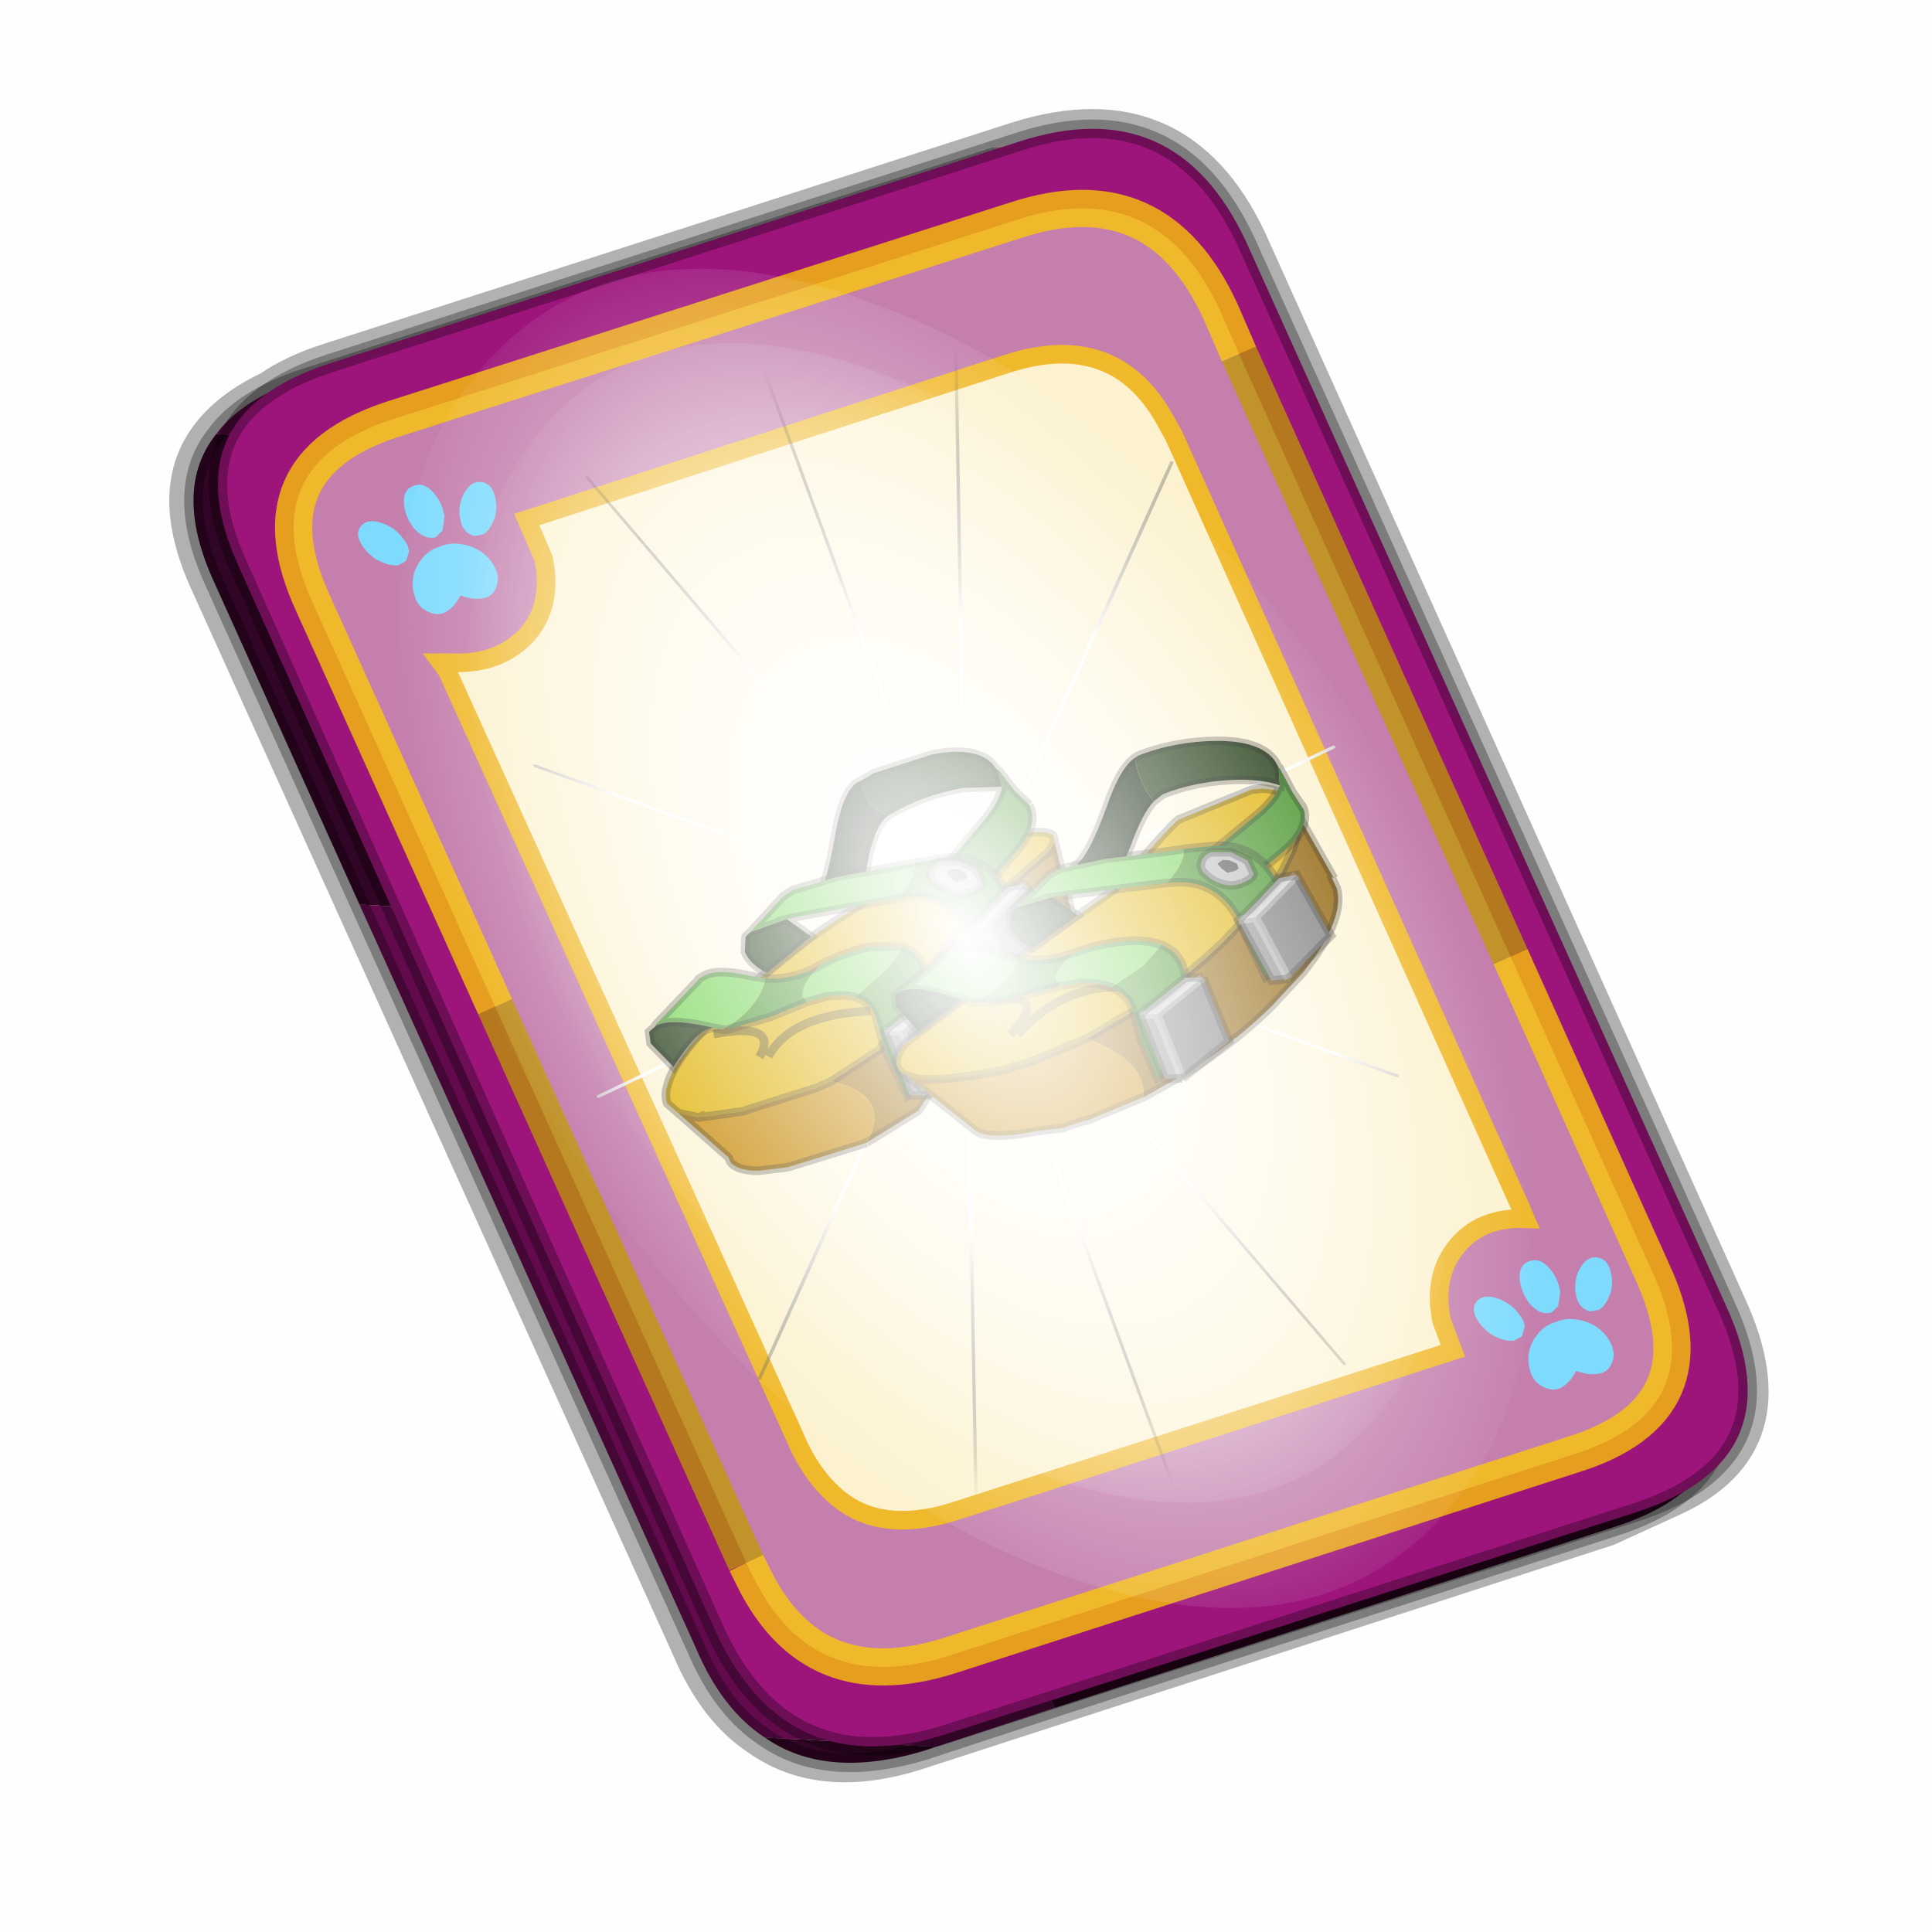 <?xml version='1.0' encoding='UTF-8'?>
<svg xmlns:xlink="http://www.w3.org/1999/xlink" xmlns="http://www.w3.org/2000/svg" version="1.1" width="60px" height="60px" viewBox="0.0 0.0 60.0 60.0"><defs><g id="c1"><path fill="#000000" fill-opacity="0.004" d="M0.0 0.0 L60.0 0.0 60.0 60.0 0.0 60.0 0.0 0.0"/></g><g id="c2"><path fill="none" stroke="#000000" stroke-width="1.0" stroke-opacity="0.302" d="M22.3 0.35 Q26.6 -1.0 28.5 3.05 L41.4 31.7 Q43.1 35.4 39.9 36.85 L38.15 37.65 19.65 43.65 Q17.05 44.5 15.35 43.3 14.2 42.55 13.5 40.9 L0.55 12.25 Q-0.6 9.75 0.6 8.25 1.15 7.55 2.2 7.05 2.85 6.6 3.8 6.3 L22.3 0.35"/><path fill="#300525" stroke="none" d="M25.55 0.9 Q26.9 1.6 27.8 3.55 L40.7 32.15 Q42.6 36.3 38.3 37.65 L23.3 42.5 13.15 21.4 4.6 20.9 0.7 12.25 Q-0.45 9.75 0.75 8.25 L29.8 9.75 25.55 0.9 M20.1 43.55 L19.8 43.65 Q17.15 44.45 15.5 43.3 L20.1 43.55"/><path fill="#630a4c" stroke="none" d="M23.3 42.5 L20.1 43.55 15.5 43.3 Q14.35 42.55 13.65 40.9 L4.6 20.9 13.15 21.4 23.3 42.5 M0.75 8.25 Q1.45 7.3 3.1 6.75 L21.65 0.8 25.55 0.9 29.8 9.75 0.75 8.25"/><path fill="none" stroke="#000000" stroke-width="0.5" stroke-opacity="0.302" d="M25.55 0.9 Q26.9 1.6 27.8 3.55 L40.7 32.15 Q42.6 36.3 38.3 37.65 L23.3 42.5 20.1 43.55 19.8 43.65 Q17.15 44.45 15.5 43.3 14.35 42.55 13.65 40.9 L4.6 20.9 0.7 12.25 Q-0.45 9.75 0.75 8.25 1.45 7.3 3.1 6.75 L21.65 0.8 25.55 0.9"/><path fill="#9d147b" stroke="none" d="M14.2 40.5 L1.35 11.8 Q-0.5 7.75 3.8 6.35 L22.3 0.4 Q26.55 -1.0 28.45 3.1 L41.35 31.7 Q43.25 35.85 38.9 37.25 L20.4 43.2 Q16.1 44.55 14.2 40.5"/><path fill="none" stroke="#000000" stroke-width="0.5" stroke-opacity="0.302" d="M14.2 40.5 L1.35 11.8 Q-0.5 7.75 3.8 6.35 L22.3 0.4 Q26.55 -1.0 28.45 3.1 L41.35 31.7 Q43.25 35.85 38.9 37.25 L20.4 43.2 Q16.1 44.55 14.2 40.5"/><path fill="#fcf2cf" stroke="none" d="M9.15 13.6 Q9.8 12.8 9.55 11.6 L9.1 10.55 22.05 6.35 Q24.9 5.45 26.25 7.85 L26.5 8.3 35.8 29.0 35.95 29.35 Q34.75 29.3 34.1 30.1 33.45 30.9 33.7 32.1 L34.0 32.9 20.65 37.2 Q18.8 37.8 17.65 37.0 16.8 36.4 16.3 35.2 L6.95 14.6 6.8 14.4 7.1 14.4 Q8.4 14.45 9.15 13.6"/><path fill="#c47fad" stroke="none" d="M8.25 23.65 L3.35 12.8 Q1.65 9.1 5.5 7.85 L22.25 2.5 Q26.05 1.25 27.75 4.95 L28.25 6.1 35.55 22.3 39.35 30.75 Q41.1 34.5 37.2 35.7 L20.45 41.1 Q16.8 42.25 15.2 39.0 L15.0 38.6 8.25 23.65 M9.15 13.6 Q8.4 14.45 7.1 14.4 L6.8 14.4 6.95 14.6 16.3 35.2 Q16.8 36.4 17.65 37.0 18.8 37.8 20.65 37.2 L34.0 32.9 33.7 32.1 Q33.45 30.9 34.1 30.1 34.75 29.3 35.95 29.35 L35.8 29.0 26.5 8.3 26.25 7.85 Q24.9 5.45 22.05 6.35 L9.1 10.55 9.55 11.6 Q9.8 12.8 9.15 13.6"/><path fill="none" stroke="#ffcc00" stroke-width="1.0" stroke-opacity="0.749" d="M8.25 23.65 L3.35 12.8 Q1.65 9.1 5.5 7.85 L22.25 2.5 Q26.05 1.25 27.75 4.95 L28.25 6.1 M35.55 22.3 L39.35 30.75 Q41.1 34.5 37.2 35.7 L20.45 41.1 Q16.8 42.25 15.2 39.0 L15.0 38.6"/><path fill="none" stroke="#bf9900" stroke-width="1.0" stroke-opacity="0.749" d="M28.25 6.1 L35.55 22.3 M15.0 38.6 L8.25 23.65"/><path fill="none" stroke="#f0b92b" stroke-width="0.5" d="M9.15 13.6 Q9.8 12.8 9.55 11.6 L9.1 10.55 22.05 6.35 Q24.9 5.45 26.25 7.85 L26.5 8.3 35.8 29.0 35.95 29.35 Q34.75 29.3 34.1 30.1 33.45 30.9 33.7 32.1 L34.0 32.9 20.65 37.2 Q18.8 37.8 17.65 37.0 16.8 36.4 16.3 35.2 L6.95 14.6 6.8 14.4 7.1 14.4 Q8.4 14.45 9.15 13.6"/></g><g id="c3"><path fill="#7fdbfe" stroke="none" d="M10.75 4.9 Q10.75 4.6 10.9 4.35 11.25 3.45 11.95 2.75 13.3 1.5 14.35 2.1 15.4 2.7 14.95 4.45 14.7 5.4 14.1 6.15 L13.75 6.5 Q13.1 7.15 12.35 7.35 L11.4 7.2 Q10.95 6.9 10.75 6.4 10.5 5.75 10.75 4.9 M7.5 5.9 Q7.0 5.85 6.6 5.5 6.05 5.0 5.8 4.15 L5.7 3.6 Q5.55 2.65 5.8 1.7 6.25 0.0 7.5 0.0 L7.6 0.0 Q8.85 0.0 9.3 1.7 9.55 2.65 9.4 3.6 L9.3 4.15 8.5 5.5 7.6 5.9 7.5 5.9 M4.35 4.9 Q4.6 5.75 4.35 6.4 L3.7 7.2 2.75 7.35 Q2.0 7.15 1.35 6.5 L1.0 6.15 Q0.4 5.4 0.15 4.45 -0.3 2.7 0.75 2.1 1.8 1.5 3.15 2.75 3.85 3.45 4.2 4.35 L4.35 4.9 M5.5 13.7 Q4.45 13.9 3.65 12.95 2.75 12.0 3.2 10.25 3.7 8.5 5.25 7.6 6.4 6.9 7.55 7.0 8.75 6.9 9.9 7.6 11.45 8.5 11.95 10.25 12.35 12.0 11.5 12.95 10.7 13.9 9.65 13.7 8.55 13.5 7.55 12.6 6.55 13.5 5.5 13.7"/></g><g id="c4"><g><use transform="matrix(1.0,0.0,0.0,1.0,0.0,0.0)" xlink:href="#c3"/></g></g><radialGradient gradientUnits="userSpaceOnUse" r="819.2" cx="0" cy="0" spreadMethod="pad" gradientTransform="matrix(0.091,0.0,0.0,0.091,0.6,3.4)" id="gradient1"><stop offset="0.0" stop-color="#ffffff"/><stop offset="1.0" stop-color="#ffffff" stop-opacity="0.0"/></radialGradient><g id="c5"><path stroke="none" fill="url(#gradient1)" d="M36.65 -54.65 Q60.05 -42.0 69.75 -17.95 80.55 8.9 68.0 34.1 55.45 59.35 26.8 68.2 -1.8 77.05 -29.7 64.3 -57.6 51.6 -68.45 24.75 -79.3 -2.05 -66.75 -27.25 L-66.7 -27.3 Q-54.1 -52.5 -25.5 -61.4 3.1 -70.2 31.0 -57.5 L36.65 -54.65"/></g><g id="c6"><g><use transform="matrix(1.0,0.0,0.0,1.0,0.0,0.0)" xlink:href="#c5"/></g></g><radialGradient gradientUnits="userSpaceOnUse" r="819.2" cx="0" cy="0" spreadMethod="pad" gradientTransform="matrix(0.209,0.0,0.0,0.177,67.15,107.2)" id="gradient2"><stop offset="0.357" stop-color="#ffffff"/><stop offset="0.671" stop-opacity="0.0"/></radialGradient><g id="c7"><path fill="none" stroke-linejoin="round" stroke-linecap="round" stroke="url(#gradient2)" stroke-width="0.5" d="M136.55 165.8 L68.6 106.0 68.4 106.0 118.25 201.5 M68.2 105.7 L68.25 105.8 68.25 105.75 68.2 105.7 0.0 45.7 M68.25 105.8 L68.3 105.85 68.3 105.8 68.25 105.75 49.95 0.05 M0.05 97.7 L68.15 105.95 68.25 105.85 68.25 105.8 M68.3 105.85 L68.25 105.85 68.3 106.0 68.3 105.85 68.3 105.8 68.35 105.8 68.3 105.8 86.6 18.35 M50.0 193.2 L68.3 106.0 68.15 105.95 18.25 151.55 M68.4 106.0 L68.3 106.0 86.55 211.5 M68.4 106.0 L68.3 105.85 M68.6 106.0 L68.35 105.8 118.25 60.15 M136.6 114.25 L68.6 106.0 M68.2 105.7 L18.25 10.05"/></g><g id="c8"><g><use transform="matrix(1.0,0.0,0.0,1.0,0.0,0.0)" xlink:href="#c7"/></g></g><g id="c9"><path fill="#e0b000" stroke="none" d="M13.15 -2.4 L12.6 -2.0 6.55 0.15 Q6.25 0.25 5.15 1.0 L5.05 1.05 4.55 1.4 4.15 1.65 2.75 2.7 -0.65 5.2 -3.9 5.9 -4.85 5.95 -9.0 5.7 -9.3 5.7 -9.9 5.55 -9.95 5.55 -11.65 5.15 -11.65 5.1 -11.85 5.1 -12.85 4.45 -13.25 3.7 Q-13.25 3.2 -12.85 2.7 -11.45 0.75 -5.0 -1.4 -0.65 -2.9 4.35 -3.5 L11.0 -3.7 Q12.95 -3.3 13.2 -2.8 L13.15 -2.4"/><path fill="#996600" stroke="none" d="M-3.9 5.9 L-0.65 5.2 2.75 2.7 4.15 1.65 4.55 1.4 5.05 1.05 5.15 1.0 Q6.25 0.25 6.55 0.15 L12.6 -2.0 13.15 -2.4 12.55 2.15 12.55 2.45 12.0 2.85 6.65 4.8 Q6.05 5.0 3.2 7.1 L0.2 9.3 -3.25 9.95 Q-0.9 7.95 -3.9 5.9"/><path fill="#c68600" stroke="none" d="M-12.85 4.45 L-11.85 5.1 -11.65 5.1 -11.65 5.15 -9.95 5.55 -9.9 5.55 -9.3 5.7 -9.0 5.7 -4.85 5.95 -3.9 5.9 Q-0.9 7.95 -3.25 9.95 L-3.55 9.95 -8.05 9.65 -9.65 9.25 -9.8 9.2 Q-10.9 8.75 -11.05 8.15 L-11.05 7.9 -12.85 4.45"/><path fill="none" stroke="#000000" stroke-width="0.5" stroke-opacity="0.302" d="M-3.9 5.9 L-0.65 5.2 2.75 2.7 4.15 1.65 4.55 1.4 5.05 1.05 5.15 1.0 Q6.25 0.25 6.55 0.15 L12.6 -2.0 13.15 -2.4 13.2 -2.8 Q12.95 -3.3 11.0 -3.7 L4.35 -3.5 Q-0.65 -2.9 -5.0 -1.4 -11.45 0.75 -12.85 2.7 -13.25 3.2 -13.25 3.7 L-12.85 4.45 -11.85 5.1 -11.65 5.1 -11.65 5.15 -9.95 5.55 -9.9 5.55 -9.3 5.7 -9.0 5.7 -4.85 5.95 -3.9 5.9 M-3.25 9.95 L0.2 9.3 3.2 7.1 Q6.05 5.0 6.65 4.8 L12.0 2.85 12.55 2.45 12.55 2.15 13.15 -2.4 M-12.85 4.45 L-11.05 7.9 -11.05 8.15 Q-10.9 8.75 -9.8 9.2 L-9.65 9.25 -8.05 9.65 -3.55 9.95 -3.25 9.95"/><path fill="none" stroke="#000000" stroke-width="0.5" stroke-opacity="0.4" d="M-9.3 0.9 Q-5.45 1.6 -7.3 3.1 M-6.8 3.25 Q-4.7 1.45 -0.35 2.9"/><path fill="#70d450" stroke="none" d="M-12.25 -0.8 L-9.1 -2.3 -8.95 -2.4 -8.65 -2.45 Q-7.8 -2.6 -6.2 -1.55 L-6.05 -1.45 -5.35 -1.05 Q-5.55 -0.55 -6.35 0.0 -7.35 0.65 -8.45 0.8 L-8.7 0.85 -9.2 0.55 -9.65 0.25 Q-11.35 -0.85 -12.25 -0.75 L-12.25 -0.8 M-2.25 -0.6 Q-0.5 -0.85 1.1 -0.55 L2.75 0.1 Q2.5 0.45 1.3 1.05 L-0.85 1.85 Q-1.45 1.4 -2.5 1.2 L-3.6 1.1 -3.7 0.75 Q-3.7 0.25 -2.6 -0.4 L-2.3 -0.55 -2.25 -0.6"/><path fill="#1b360e" stroke="none" d="M-9.2 0.55 Q-10.0 0.25 -12.15 1.85 L-12.6 0.8 -12.9 0.1 -12.75 -0.55 -12.65 -0.6 -12.35 -0.7 -12.25 -0.75 Q-11.35 -0.85 -9.65 0.25 L-9.2 0.55"/><path fill="#cc3300" stroke="none" d="M-2.6 -0.55 L-2.3 -0.6 -2.25 -0.6 -2.3 -0.55 -2.6 -0.4 -2.6 -0.55 M-8.45 0.95 L-8.7 0.85 -8.45 0.8 -8.45 0.95"/><path fill="#419124" stroke="none" d="M-5.35 -1.05 Q-4.15 -0.45 -2.6 -0.55 L-2.6 -0.4 Q-3.7 0.25 -3.7 0.75 L-3.6 1.1 -5.9 1.15 -8.45 0.95 -8.45 0.8 Q-7.35 0.65 -6.35 0.0 -5.55 -0.55 -5.35 -1.05 M2.75 0.1 Q3.45 0.7 3.45 1.6 L3.25 3.5 3.55 5.9 3.6 6.65 -0.1 8.25 -0.35 5.25 -0.15 3.3 Q-0.15 2.4 -0.85 1.85 L1.3 1.05 Q2.5 0.45 2.75 0.1"/><path fill="#0d90c4" stroke="none" d="M-8.45 0.8 L-8.45 0.95 -8.45 0.8"/><path fill="none" stroke="#000000" stroke-width="0.5" stroke-opacity="0.302" d="M-9.2 0.55 Q-10.0 0.25 -12.15 1.85 L-12.6 0.8 -12.9 0.1 -12.75 -0.55 -12.65 -0.6 -12.35 -0.7 -12.25 -0.8 -9.1 -2.3 -8.95 -2.4 -8.65 -2.45 Q-7.8 -2.6 -6.2 -1.55 L-6.05 -1.45 -5.35 -1.05 Q-4.15 -0.45 -2.6 -0.55 L-2.3 -0.6 -2.25 -0.6 Q-0.5 -0.85 1.1 -0.55 L2.75 0.1 Q3.45 0.7 3.45 1.6 L3.25 3.5 3.55 5.9 3.6 6.65 -0.1 8.25 -0.35 5.25 -0.15 3.3 Q-0.15 2.4 -0.85 1.85 -1.45 1.4 -2.5 1.2 L-3.6 1.1 -5.9 1.15 -8.45 0.95 -8.7 0.85 -9.2 0.55 -9.65 0.25 Q-11.35 -0.85 -12.25 -0.75 L-12.35 -0.7"/><path fill="#bdbdbd" stroke="none" d="M4.2 3.6 L0.95 4.65 0.0 4.3 3.25 3.25 4.2 3.6"/><path fill="#787878" stroke="none" d="M0.95 4.65 L4.2 3.6 4.3 7.6 1.0 8.65 0.95 4.65"/><path fill="#919191" stroke="none" d="M0.0 4.3 L0.95 4.65 1.0 8.65 0.05 8.3 0.0 4.3"/><path fill="none" stroke="#ffffff" stroke-width="0.5" stroke-opacity="0.302" d="M0.95 4.65 L4.2 3.6 M0.0 4.3 L0.95 4.65 1.0 8.65"/><path fill="none" stroke="#000000" stroke-width="0.5" stroke-opacity="0.302" d="M4.2 3.6 L3.25 3.25 0.0 4.3 0.05 8.3 1.0 8.65 4.3 7.6 4.2 3.6"/><path fill="#1b360e" stroke="none" d="M4.7 -7.3 Q3.85 -7.9 3.85 -9.15 L3.9 -9.75 4.8 -9.9 8.35 -9.7 Q10.85 -9.25 11.4 -7.95 L11.5 -7.6 11.55 -7.5 11.45 -6.5 9.3 -7.25 Q6.95 -7.7 4.7 -7.3"/><path fill="#0e1f08" stroke="none" d="M3.9 -9.75 L3.85 -9.15 Q3.85 -7.9 4.7 -7.3 3.7 -7.1 2.3 -4.7 L1.6 -3.55 -0.95 -4.25 Q-0.2 -4.65 1.35 -7.25 2.75 -9.6 3.75 -9.75 L3.9 -9.75"/><path fill="#419124" stroke="none" d="M11.45 -6.5 L11.55 -7.5 11.6 -7.5 12.05 -6.0 12.55 -4.95 12.55 -4.9 12.55 -4.85 Q12.6 -3.6 10.8 -2.65 L7.75 -1.0 6.95 -3.5 9.85 -5.1 Q11.05 -5.8 11.45 -6.5"/><path fill="none" stroke="#000000" stroke-width="0.5" stroke-opacity="0.302" d="M4.7 -7.3 Q6.95 -7.7 9.3 -7.25 L11.45 -6.5 11.55 -7.5 11.5 -7.6 11.4 -7.95 Q10.85 -9.25 8.35 -9.7 L4.8 -9.9 3.9 -9.75 3.75 -9.75 Q2.75 -9.6 1.35 -7.25 -0.2 -4.65 -0.95 -4.25 L1.6 -3.55 2.3 -4.7 Q3.7 -7.1 4.7 -7.3 M12.55 -4.95 L12.55 -4.9 12.55 -4.85 Q12.6 -3.6 10.8 -2.65 L7.75 -1.0 6.95 -3.5 9.85 -5.1 Q11.05 -5.8 11.45 -6.5 M11.6 -7.5 L11.5 -7.6 M12.55 -4.95 L12.05 -6.0 11.6 -7.5 M12.05 -6.0 L12.5 -5.05 12.55 -4.95"/><path fill="#cc3300" stroke="none" d="M3.7 -2.6 L3.55 -2.6 3.65 -2.65 3.7 -2.6"/><path fill="#70d450" stroke="none" d="M3.65 -2.65 L3.55 -2.6 -2.25 -3.7 -2.95 -3.8 -5.2 -3.85 -2.7 -5.1 -2.05 -5.25 0.65 -5.05 4.0 -4.4 5.1 -4.2 5.1 -4.15 Q5.1 -3.8 4.35 -3.15 L3.65 -2.65"/><path fill="#419124" stroke="none" d="M3.7 -2.6 L3.65 -2.65 4.35 -3.15 Q5.1 -3.8 5.1 -4.15 L5.1 -4.2 6.6 -3.9 Q9.65 -3.3 9.6 0.35 L9.75 2.8 6.9 4.25 6.7 1.7 Q6.75 -2.0 3.7 -2.6"/><path fill="#1b360e" stroke="none" d="M-2.95 -3.8 L-2.0 -2.35 -5.15 -1.3 Q-5.9 -2.15 -5.9 -2.9 L-5.55 -3.7 -5.45 -3.75 -5.2 -3.85 -2.95 -3.8"/><path fill="none" stroke="#000000" stroke-width="0.5" stroke-opacity="0.302" d="M3.55 -2.6 L3.7 -2.6 M3.55 -2.6 L-2.25 -3.7 -2.95 -3.8 -2.0 -2.35 -5.15 -1.3 Q-5.9 -2.15 -5.9 -2.9 L-5.55 -3.7 -5.45 -3.75 -5.2 -3.85 -2.7 -5.1 -2.05 -5.25 0.65 -5.05 4.0 -4.4 5.1 -4.2 6.6 -3.9 Q9.65 -3.3 9.6 0.35 L9.75 2.8 6.9 4.25 6.7 1.7 Q6.75 -2.0 3.7 -2.6 M-5.2 -3.85 L-2.95 -3.8"/><path fill="#787878" stroke="none" d="M10.7 -0.75 L11.3 3.25 8.1 4.7 7.6 0.7 10.7 -0.75"/><path fill="#919191" stroke="none" d="M7.6 0.7 L8.1 4.7 7.15 4.45 6.6 0.5 7.6 0.7"/><path fill="#bdbdbd" stroke="none" d="M10.7 -0.75 L7.6 0.7 6.6 0.5 9.7 -0.95 10.7 -0.75"/><path fill="none" stroke="#ffffff" stroke-width="0.5" stroke-opacity="0.302" d="M10.7 -0.75 L7.6 0.7 8.1 4.7 M6.6 0.5 L7.6 0.7"/><path fill="none" stroke="#000000" stroke-width="0.5" stroke-opacity="0.302" d="M8.1 4.7 L11.3 3.25 10.7 -0.75 M8.1 4.7 L7.15 4.45 6.6 0.5 9.7 -0.95 10.7 -0.75"/><path fill="#bdbdbd" stroke="none" d="M7.6 -1.45 Q7.05 -1.4 6.55 -1.75 L5.8 -2.65 Q5.55 -3.1 5.8 -3.4 6.0 -3.75 6.55 -3.75 L7.6 -3.35 8.35 -2.55 8.4 -1.7 Q8.15 -1.4 7.6 -1.45"/><path fill="none" stroke="#000000" stroke-width="0.5" stroke-opacity="0.302" d="M7.6 -1.45 Q7.05 -1.4 6.55 -1.75 L5.8 -2.65 Q5.55 -3.1 5.8 -3.4 6.0 -3.75 6.55 -3.75 L7.6 -3.35 8.35 -2.55 8.4 -1.7 Q8.15 -1.4 7.6 -1.45"/><path fill="#515151" stroke="none" d="M7.0 -2.3 Q6.8 -2.45 6.75 -2.7 L6.65 -3.0 7.0 -3.1 7.35 -2.95 7.7 -2.6 7.7 -2.3 7.45 -2.25 7.0 -2.3"/></g><g id="c10"><g><use transform="matrix(1.0,0.0,0.0,1.0,0.0,0.0)" xlink:href="#c9"/></g></g><g id="c11"><path fill="#8c5d00" stroke="none" d="M13.15 -3.0 L13.8 1.35 Q13.65 1.15 13.7 1.3 L13.75 1.95 Q13.6 3.55 11.0 5.3 L10.2 5.8 7.75 7.0 Q5.0 8.2 1.7 8.85 L-0.95 9.25 -1.05 9.25 Q-0.15 7.35 -2.9 4.9 L0.1 4.4 Q3.65 3.75 6.6 2.45 L9.3 1.15 10.15 0.6 11.15 -0.1 12.1 -1.0 Q13.05 -2.0 13.15 -3.0"/><path fill="#e0b000" stroke="none" d="M-13.55 3.0 L-13.6 2.95 Q-14.1 2.2 -12.95 1.45 L-12.85 1.4 -6.35 -0.5 -3.25 -1.35 1.75 -2.6 Q5.85 -4.8 6.6 -5.05 L11.2 -5.15 11.75 -5.0 Q12.75 -4.6 13.05 -3.85 L13.15 -3.05 13.15 -3.0 Q13.05 -2.0 12.1 -1.0 L11.15 -0.1 10.15 0.6 9.3 1.15 6.6 2.45 Q3.65 3.75 0.1 4.4 L-2.9 4.9 -6.6 5.0 -6.95 4.95 -7.45 4.9 -7.9 4.9 -8.25 4.85 -10.05 4.5 -10.4 4.4 Q-13.05 3.8 -13.55 3.0"/><path fill="#c68600" stroke="none" d="M-1.05 9.25 L-4.5 9.35 -4.8 9.3 -5.7 9.25 -6.05 9.25 -7.65 8.85 -7.95 8.8 Q-10.2 8.35 -10.8 7.65 L-11.0 7.3 -13.55 3.0 Q-13.05 3.8 -10.4 4.4 L-10.05 4.5 -8.25 4.85 -7.9 4.9 -7.45 4.9 -6.95 4.95 -6.6 5.0 -2.9 4.9 Q-0.15 7.35 -1.05 9.25"/><path fill="none" stroke="#000000" stroke-width="0.5" stroke-opacity="0.302" d="M-13.55 3.0 L-13.6 2.95 Q-14.1 2.2 -12.95 1.45 L-12.85 1.4 -6.35 -0.5 -3.25 -1.35 1.75 -2.6 Q5.85 -4.8 6.6 -5.05 L11.2 -5.15 11.75 -5.0 Q12.75 -4.6 13.05 -3.85 L13.15 -3.05 13.15 -3.0 13.8 1.35 Q13.65 1.15 13.7 1.3 L13.75 1.95 Q13.6 3.55 11.0 5.3 L10.2 5.8 7.75 7.0 Q5.0 8.2 1.7 8.85 L-0.95 9.25 -1.05 9.25 -4.5 9.35 -4.8 9.3 -5.7 9.25 -6.05 9.25 -7.65 8.85 -7.95 8.8 Q-10.2 8.35 -10.8 7.65 L-10.9 7.5 -11.0 7.3 -13.55 3.0 Q-13.05 3.8 -10.4 4.4 L-10.05 4.5 -8.25 4.85 -7.9 4.9 -7.45 4.9 -6.95 4.95 -6.6 5.0 -2.9 4.9 0.1 4.4 Q3.65 3.75 6.6 2.45 L9.3 1.15 10.15 0.6 11.15 -0.1 12.1 -1.0 Q13.05 -2.0 13.15 -3.0 M-11.0 7.3 L-10.8 7.65"/><path fill="none" stroke="#000000" stroke-width="0.5" stroke-opacity="0.4" d="M-6.55 3.25 Q-3.05 1.45 0.15 2.9 M-7.2 0.9 Q-3.9 1.6 -6.95 3.1"/><path fill="#0f2108" stroke="none" d="M5.55 -9.3 Q5.4 -8.85 5.4 -8.1 5.4 -7.15 5.65 -6.55 4.8 -6.15 3.5 -4.65 L1.8 -2.85 0.2 -4.75 Q1.05 -5.0 3.0 -7.25 4.55 -9.1 5.55 -9.3"/><path fill="#1b360e" stroke="none" d="M5.65 -6.55 Q5.4 -7.15 5.4 -8.1 5.4 -8.85 5.55 -9.3 L5.8 -9.35 Q8.1 -9.35 10.35 -8.5 12.7 -7.6 13.05 -6.2 L13.1 -5.85 13.1 -5.75 12.8 -4.8 Q12.1 -5.4 10.85 -5.9 8.6 -6.75 6.3 -6.75 L5.65 -6.55"/><path fill="#419124" stroke="none" d="M12.8 -4.8 L13.1 -5.75 13.15 -5.75 13.35 -4.15 13.6 -2.95 Q13.45 -1.75 11.5 -1.1 L8.2 0.0 7.85 -2.65 11.0 -3.7 Q12.3 -4.15 12.8 -4.8"/><path fill="none" stroke="#000000" stroke-width="0.5" stroke-opacity="0.302" d="M5.55 -9.3 Q4.55 -9.1 3.0 -7.25 1.05 -5.0 0.2 -4.75 L1.8 -2.85 3.5 -4.65 Q4.8 -6.15 5.65 -6.55 L6.3 -6.75 Q8.6 -6.75 10.85 -5.9 12.1 -5.4 12.8 -4.8 L13.1 -5.75 13.1 -5.85 13.05 -6.2 Q12.7 -7.6 10.35 -8.5 8.1 -9.35 5.8 -9.35 L5.55 -9.3 M12.8 -4.8 Q12.3 -4.15 11.0 -3.7 L7.85 -2.65 8.2 0.0 11.5 -1.1 Q13.45 -1.75 13.6 -2.95 L13.35 -4.15 13.15 -5.75 13.1 -5.85 M13.35 -4.15 L13.6 -3.15 13.6 -2.95"/><path fill="#cc3300" stroke="none" d="M4.85 -1.8 L4.7 -1.85 4.8 -1.9 4.85 -1.8 M6.25 -3.35 L6.3 -3.35 6.25 -3.3 6.25 -3.35"/><path fill="#70d450" stroke="none" d="M4.8 -1.9 L4.7 -1.85 -1.1 -3.3 -1.8 -3.45 -4.05 -3.65 -1.55 -4.75 -0.9 -4.85 1.8 -4.45 5.15 -3.6 6.25 -3.35 6.25 -3.3 Q6.25 -2.95 5.5 -2.35 L4.8 -1.9"/><path fill="#419124" stroke="none" d="M4.85 -1.8 L4.8 -1.9 5.5 -2.35 Q6.25 -2.95 6.25 -3.3 L6.3 -3.35 7.75 -2.95 Q10.8 -2.15 10.75 1.5 L10.9 3.95 8.05 5.25 7.85 2.65 Q7.9 -1.0 4.85 -1.8"/><path fill="#1b360e" stroke="none" d="M-1.8 -3.45 L-0.85 -1.95 -4.0 -1.1 Q-4.75 -2.0 -4.75 -2.75 L-4.4 -3.5 -4.3 -3.55 -4.05 -3.65 -1.8 -3.45"/><path fill="none" stroke="#000000" stroke-width="0.5" stroke-opacity="0.302" d="M4.7 -1.85 L4.85 -1.8 M4.7 -1.85 L-1.1 -3.3 -1.8 -3.45 -0.85 -1.95 -4.0 -1.1 Q-4.75 -2.0 -4.75 -2.75 L-4.4 -3.5 -4.3 -3.55 -4.05 -3.65 -1.55 -4.75 -0.9 -4.85 1.8 -4.45 5.15 -3.6 6.25 -3.35 6.3 -3.35 7.75 -2.95 Q10.8 -2.15 10.75 1.5 L10.9 3.95 8.05 5.25 7.85 2.65 Q7.9 -1.0 4.85 -1.8 M-4.05 -3.65 L-1.8 -3.45"/><path fill="#70d450" stroke="none" d="M-11.9 -1.55 L-8.75 -2.65 -8.6 -2.7 -8.3 -2.75 Q-7.45 -2.75 -5.85 -1.5 L-5.7 -1.4 -5.0 -0.9 Q-5.2 -0.4 -6.0 0.05 -7.0 0.55 -8.1 0.55 L-8.35 0.55 -8.85 0.2 -9.3 -0.15 Q-11.0 -1.5 -11.9 -1.5 L-11.9 -1.55 M-1.9 0.0 Q-0.15 0.0 1.45 0.5 2.5 0.85 3.1 1.4 L1.65 2.15 -0.5 2.65 Q-1.1 2.1 -2.15 1.75 L-3.25 1.5 -3.35 1.15 Q-3.35 0.65 -2.25 0.15 L-1.95 0.05 -1.9 0.0"/><path fill="#1b360e" stroke="none" d="M-8.85 0.2 L-11.9 1.0 -12.25 0.0 -12.55 -0.75 -12.4 -1.4 -12.3 -1.45 -12.0 -1.5 -11.9 -1.5 Q-11.0 -1.5 -9.3 -0.15 L-8.85 0.2"/><path fill="#419124" stroke="none" d="M-5.0 -0.9 Q-3.65 -0.05 -1.95 0.0 L-1.95 0.05 -2.25 0.15 Q-3.35 0.65 -3.35 1.15 L-3.25 1.5 -5.55 1.25 Q-6.95 1.2 -8.1 0.65 L-8.1 0.55 Q-7.0 0.55 -6.0 0.05 -5.2 -0.4 -5.0 -0.9 M3.1 1.4 Q3.8 2.05 3.8 2.95 L3.6 4.85 3.9 7.3 3.85 7.3 0.1 8.5 0.0 6.1 0.2 4.2 Q0.2 3.3 -0.5 2.65 L1.65 2.15 3.1 1.4"/><path fill="#cc3300" stroke="none" d="M-1.95 0.0 L-1.9 0.0 -1.95 0.05 -1.95 0.0 M-8.15 0.65 L-8.35 0.55 -8.1 0.55 -8.15 0.65"/><path fill="#0e9cd4" stroke="none" d="M-8.1 0.65 L-8.15 0.65 -8.1 0.55 -8.1 0.65"/><path fill="none" stroke="#000000" stroke-width="0.5" stroke-opacity="0.302" d="M-8.85 0.2 L-11.9 1.0 -12.25 0.0 -12.55 -0.75 -12.4 -1.4 -12.3 -1.45 -12.0 -1.5 -11.9 -1.55 -8.75 -2.65 -8.6 -2.7 -8.3 -2.75 Q-7.45 -2.75 -5.85 -1.5 L-5.7 -1.4 -5.0 -0.9 Q-3.65 -0.05 -1.95 0.0 L-1.9 0.0 Q-0.15 0.0 1.45 0.5 2.5 0.85 3.1 1.4 3.8 2.05 3.8 2.95 L3.6 4.85 3.9 7.3 3.85 7.3 0.1 8.5 0.0 6.1 0.2 4.2 Q0.2 3.3 -0.5 2.65 -1.1 2.1 -2.15 1.75 L-3.25 1.5 -5.55 1.25 Q-6.95 1.2 -8.1 0.65 L-8.15 0.65 -8.35 0.55 -8.85 0.2 -9.3 -0.15 Q-11.0 -1.5 -11.9 -1.5 L-12.0 -1.5"/><path fill="#787878" stroke="none" d="M4.65 4.0 L4.75 8.0 1.45 9.05 1.4 5.05 4.65 4.0"/><path fill="#919191" stroke="none" d="M1.4 5.05 L1.45 9.05 0.5 8.7 0.45 4.7 1.4 5.05"/><path fill="#bdbdbd" stroke="none" d="M4.65 4.0 L1.4 5.05 0.45 4.7 3.7 3.65 4.65 4.0"/><path fill="none" stroke="#ffffff" stroke-width="0.5" stroke-opacity="0.302" d="M4.65 4.0 L1.4 5.05 1.45 9.05 M0.45 4.7 L1.4 5.05"/><path fill="none" stroke="#000000" stroke-width="0.5" stroke-opacity="0.302" d="M1.45 9.05 L4.75 8.0 4.65 4.0 M1.45 9.05 L0.5 8.7 0.45 4.7 3.7 3.65 4.65 4.0"/><path fill="#bdbdbd" stroke="none" d="M11.85 0.4 L8.75 1.85 7.75 1.65 Q9.35 0.95 10.85 0.2 L11.85 0.4"/><path fill="#787878" stroke="none" d="M9.25 5.85 L8.75 1.85 11.85 0.4 12.45 4.4 9.25 5.85"/><path fill="#919191" stroke="none" d="M8.75 1.85 L9.25 5.85 8.3 5.6 7.75 1.65 8.75 1.85"/><path fill="none" stroke="#ffffff" stroke-width="0.5" stroke-opacity="0.302" d="M8.75 1.85 L9.25 5.85 M11.85 0.4 L8.75 1.85 7.75 1.65"/><path fill="none" stroke="#000000" stroke-width="0.5" stroke-opacity="0.302" d="M9.25 5.85 L12.45 4.4 11.85 0.4 10.85 0.2 Q9.35 0.95 7.75 1.65 L8.3 5.6 9.25 5.85"/><path fill="#bdbdbd" stroke="none" d="M8.75 -0.3 Q8.2 -0.25 7.7 -0.6 7.2 -0.95 6.95 -1.5 6.7 -1.95 6.95 -2.25 7.15 -2.6 7.7 -2.6 L8.75 -2.2 9.5 -1.4 9.55 -0.55 Q9.3 -0.25 8.75 -0.3"/><path fill="none" stroke="#000000" stroke-width="0.5" stroke-opacity="0.302" d="M8.75 -0.3 Q8.2 -0.25 7.7 -0.6 7.2 -0.95 6.95 -1.5 6.7 -1.95 6.95 -2.25 7.15 -2.6 7.7 -2.6 L8.75 -2.2 9.5 -1.4 9.55 -0.55 Q9.3 -0.25 8.75 -0.3"/><path fill="#515151" stroke="none" d="M8.15 -1.15 L7.9 -1.55 7.8 -1.85 8.15 -1.95 8.5 -1.8 8.85 -1.45 8.85 -1.15 8.6 -1.1 8.15 -1.15"/></g><g id="c12"><g><use transform="matrix(1.0,0.0,0.0,1.0,0.0,0.0)" xlink:href="#c11"/></g></g><g id="c13"><g><use transform="matrix(1.0,0.0,0.0,1.0,0.0,0.0)" xlink:href="#c2"/></g><g><use transform="matrix(0.239,-0.087,0.1,0.234,34.25,31.15)" xlink:href="#c4"/></g><g><use transform="matrix(0.239,-0.087,0.1,0.234,4.25,10.3)" xlink:href="#c4"/></g><g><use transform="matrix(0.141,-0.038,0.111,0.226,20.25,20.65)" filter="url(#filter9)" xlink:href="#c6"/></g><g><use transform="matrix(-0.155,0.051,0.084,0.147,22.6,2.3)" filter="url(#filter10)" xlink:href="#c8"/></g><g><use transform="matrix(0.433,-0.166,0.166,0.433,18.0,22.45)" filter="url(#filter11)" xlink:href="#c10"/></g><g><use transform="matrix(0.433,-0.166,0.166,0.433,24.6,21.9)" xlink:href="#c12"/></g><g><use transform="matrix(0.163,-0.044,0.129,0.261,20.35,20.95)" filter="url(#filter13)" xlink:href="#c6"/></g></g><filter id="filter9"><feColorMatrix in="SourceGraphic" type="matrix" values="0.0 0.0 0.0 0.0 0.797 0.0 0.0 0.0 0.0 0.598 0.0 0.0 0.0 0.0 0.199 0.0 0.0 0.0 1.0 0.0" result="cxform"/><feComposite operator="in" in2="SourceGraphic" result="color-xform"/></filter><filter id="filter10"><feColorMatrix in="SourceGraphic" type="matrix" values="0.0 0.0 0.0 0.0 0.996 0.0 0.0 0.0 0.0 0.996 0.0 0.0 0.0 0.0 0.996 0.0 0.0 0.0 1.0 0.0" result="cxform"/><feComposite operator="in" in2="SourceGraphic" result="color-xform"/></filter><filter id="filter11"><feColorMatrix in="SourceGraphic" type="matrix" values="0.852 0.0 0.0 0.0 0.0 0.0 0.852 0.0 0.0 0.0 0.0 0.0 0.852 0.0 0.0 0.0 0.0 0.0 1.0 0.0" result="cxform"/><feComposite operator="in" in2="SourceGraphic" result="color-xform"/></filter><filter id="filter13"><feColorMatrix in="SourceGraphic" type="matrix" values="1.0 0.0 0.0 0.0 0.0 0.0 1.0 0.0 0.0 0.0 0.0 0.0 1.0 0.0 0.0 0.0 0.0 0.0 0.23 0.0" result="cxform"/><feComposite operator="in" in2="SourceGraphic" result="color-xform"/></filter></defs><g><g><use transform="matrix(1.0,0.0,0.0,1.0,0.0,0.0)" xlink:href="#c1"/></g><g><use transform="matrix(1.155,0.0,0.0,1.155,5.85,3.95)" xlink:href="#c13"/></g></g></svg>
